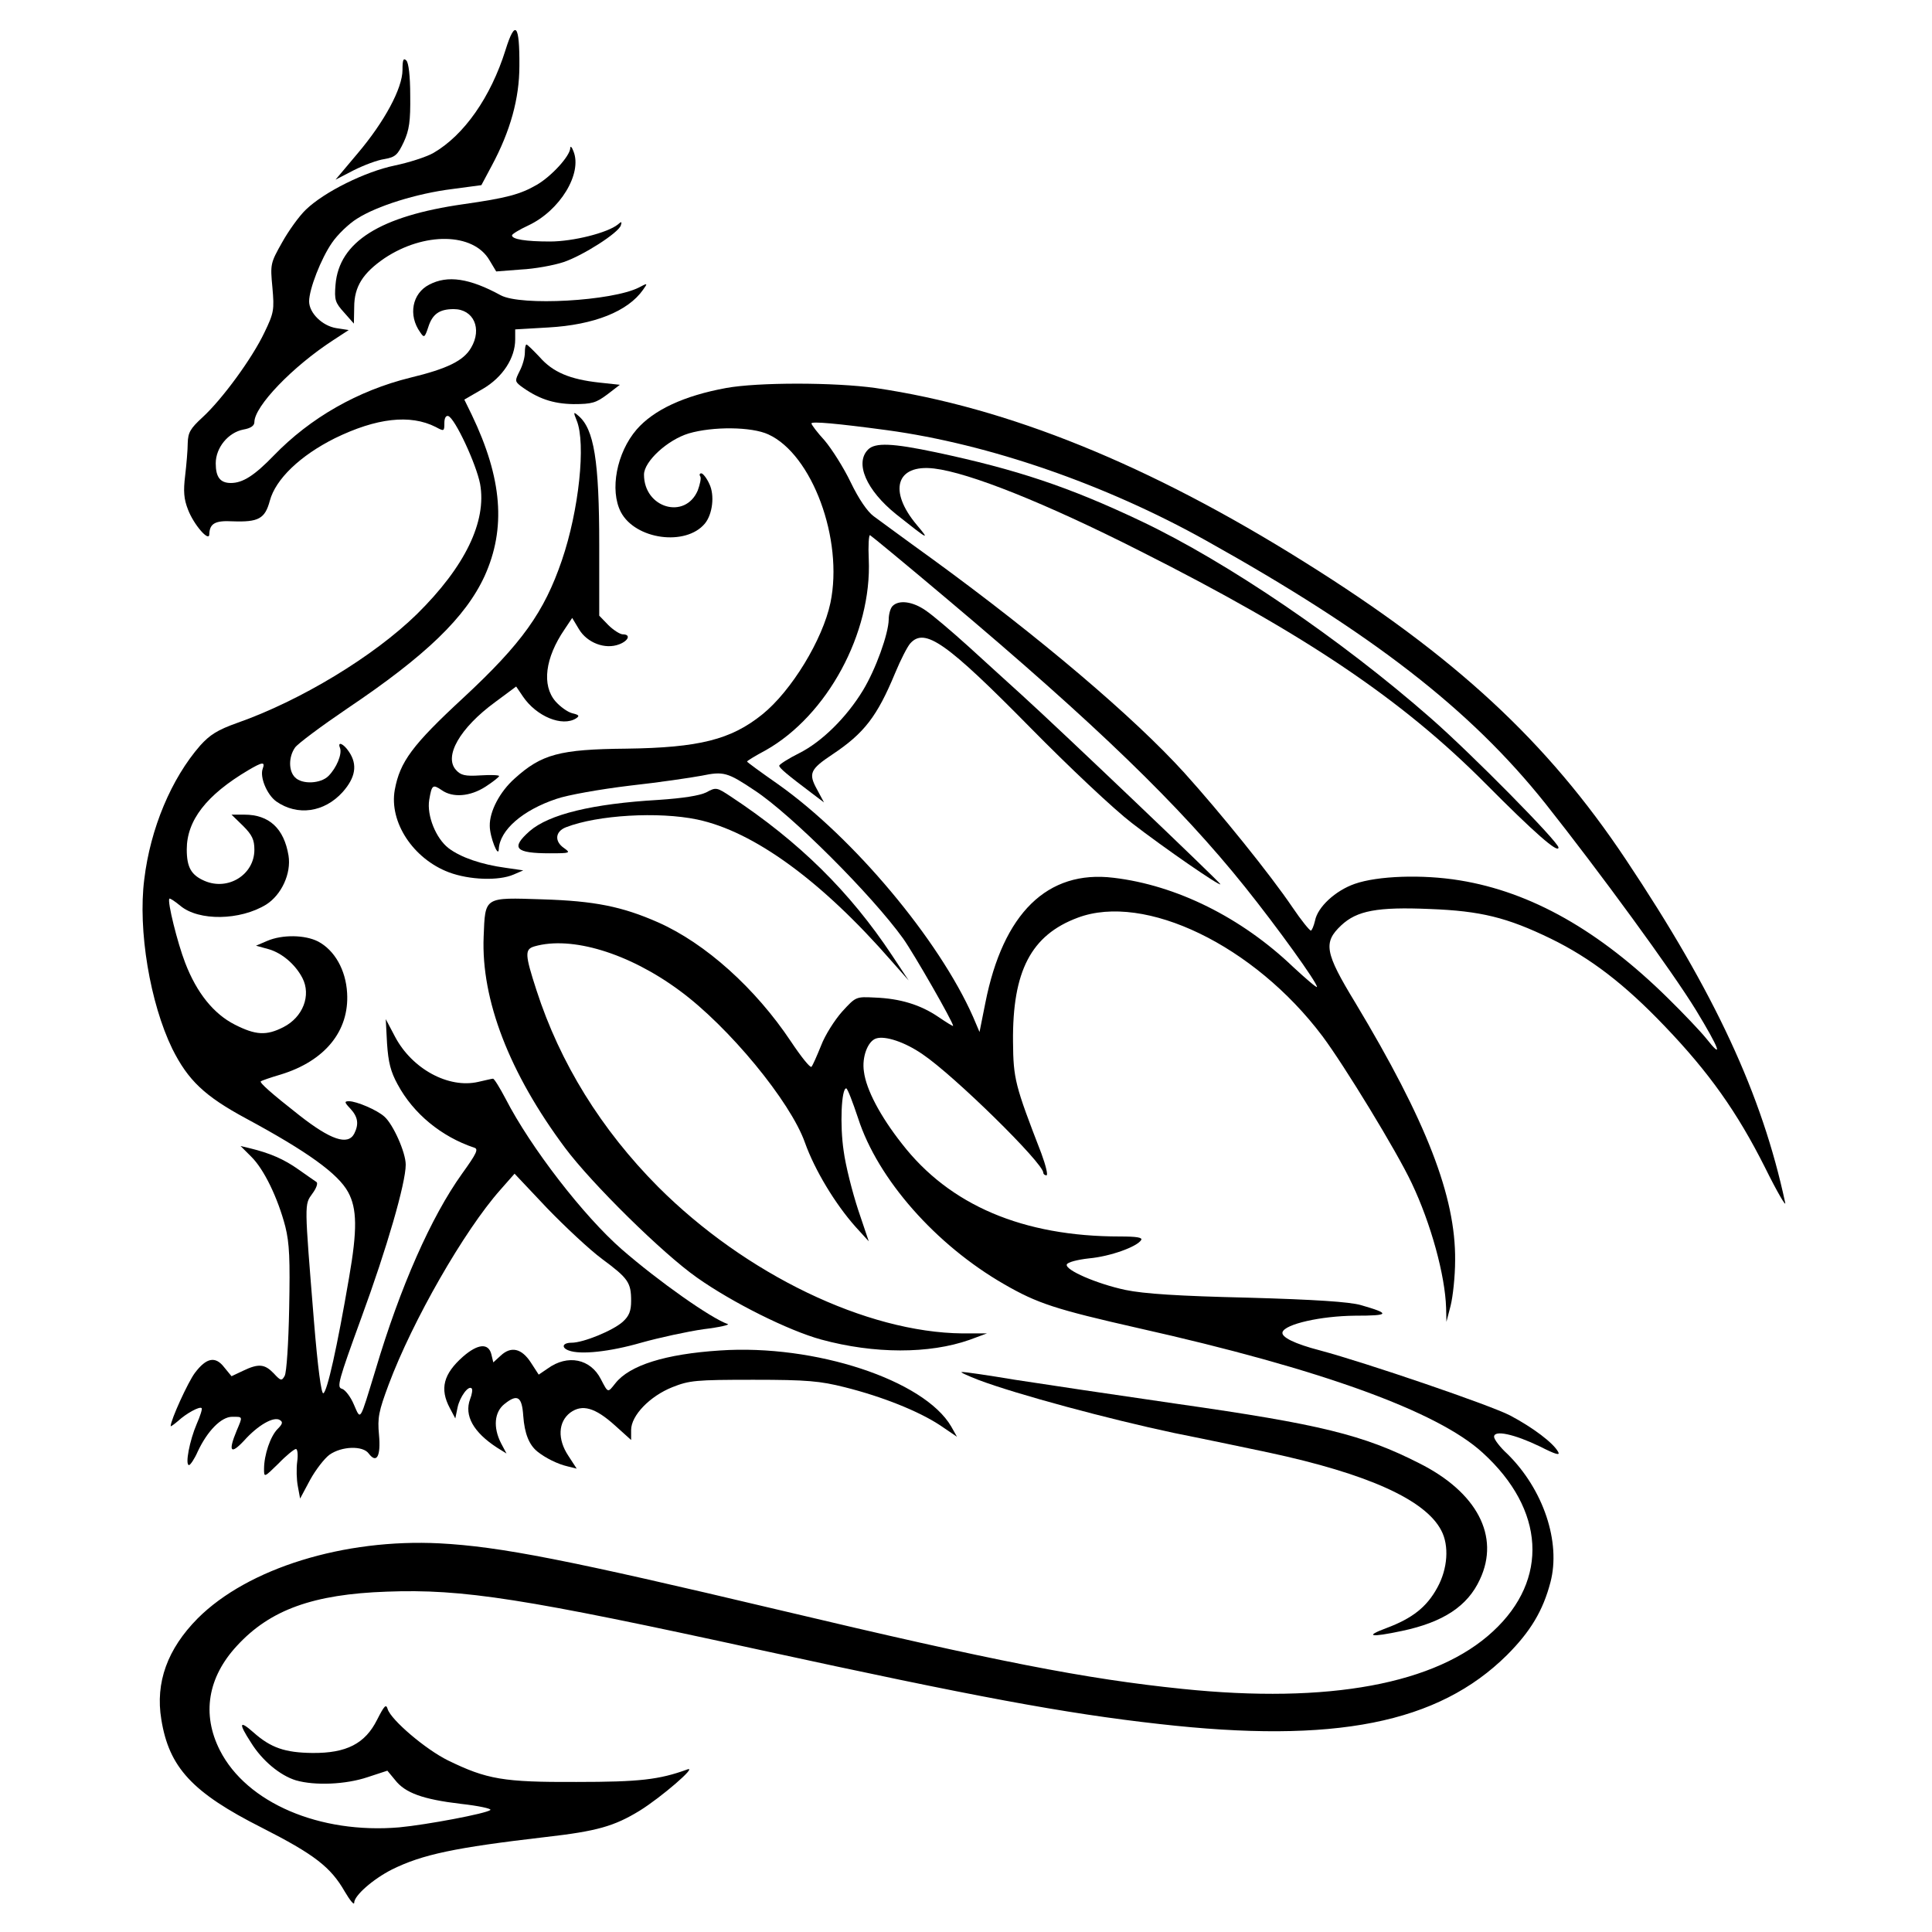 <?xml version="1.0" standalone="no"?>
<!DOCTYPE svg PUBLIC "-//W3C//DTD SVG 20010904//EN"
 "http://www.w3.org/TR/2001/REC-SVG-20010904/DTD/svg10.dtd">
<svg version="1.0" xmlns="http://www.w3.org/2000/svg"
 width="600pt" height="600pt" viewBox="0 0 600 600"
 preserveAspectRatio="xMidYMid meet">

<g transform="translate(0,600) scale(0.1,-0.1)"
fill="#000000" stroke="none">
<path d="M1570 5845 c-46 -147 -129 -265 -224 -320 -23 -13 -77 -30 -120 -39
-92 -19 -219 -82 -276 -137 -21 -20 -54 -66 -74 -102 -36 -64 -37 -67 -30
-140 6 -69 5 -78 -25 -140 -38 -80 -131 -207 -192 -263 -38 -35 -45 -47 -46
-80 0 -21 -4 -67 -8 -101 -6 -49 -4 -73 9 -106 18 -47 66 -102 66 -76 1 33 18
43 72 40 81 -3 101 8 116 64 18 67 94 140 202 194 129 63 234 75 313 35 26
-14 27 -14 27 12 0 16 5 24 12 22 21 -7 87 -149 99 -211 21 -117 -47 -257
-196 -404 -135 -132 -362 -269 -558 -338 -62 -22 -85 -37 -115 -70 -90 -103
-155 -258 -174 -416 -20 -158 18 -384 87 -526 49 -98 100 -147 230 -217 189
-102 285 -171 316 -228 28 -51 29 -117 3 -266 -37 -216 -68 -355 -80 -359 -6
-2 -17 77 -29 224 -30 371 -30 361 -5 396 12 16 18 32 13 36 -5 3 -30 21 -56
39 -45 32 -89 51 -151 66 l-29 7 33 -33 c40 -39 83 -129 106 -217 13 -52 15
-102 12 -255 -2 -106 -8 -199 -14 -209 -9 -16 -12 -16 -34 8 -28 29 -47 31
-95 8 l-36 -17 -23 28 c-27 35 -55 30 -91 -18 -21 -28 -75 -146 -75 -165 0 -2
10 5 23 16 26 24 67 46 73 40 3 -2 -4 -24 -15 -49 -22 -51 -37 -128 -24 -128
4 0 17 19 27 42 30 64 73 108 107 108 34 0 33 2 14 -43 -27 -65 -19 -76 23
-31 43 48 92 76 111 64 10 -6 9 -12 -7 -28 -22 -22 -42 -80 -42 -124 0 -27 0
-27 45 17 24 25 49 45 54 45 5 0 7 -18 4 -39 -3 -22 -2 -57 2 -77 l7 -38 31
58 c17 31 44 66 60 78 38 27 104 29 122 4 25 -33 38 -8 32 58 -5 53 -1 73 30
156 74 198 235 479 347 605 l44 50 101 -107 c56 -58 133 -130 171 -158 81 -60
90 -73 90 -130 0 -31 -6 -47 -26 -65 -30 -27 -122 -65 -159 -65 -28 0 -33 -15
-9 -24 36 -14 128 -4 225 24 57 16 145 35 194 42 50 6 83 14 75 16 -52 18
-214 132 -329 232 -118 103 -283 316 -361 468 -18 34 -35 62 -39 62 -3 0 -24
-5 -46 -10 -92 -21 -205 40 -258 140 l-29 55 4 -76 c4 -58 11 -87 33 -127 49
-91 136 -162 237 -196 15 -4 9 -17 -37 -81 -96 -134 -192 -351 -269 -610 -50
-163 -45 -157 -67 -107 -10 24 -27 46 -37 49 -17 4 -11 25 60 220 80 218 138
419 138 476 0 38 -39 125 -66 149 -23 21 -87 48 -110 48 -15 0 -15 -3 4 -23
24 -26 27 -48 12 -78 -20 -37 -73 -19 -170 57 -88 69 -125 102 -120 106 3 2
31 12 62 21 137 42 213 135 206 253 -4 72 -39 133 -90 160 -41 21 -111 22
-158 2 l-35 -15 40 -11 c41 -12 82 -47 104 -89 28 -54 2 -122 -59 -153 -53
-27 -86 -25 -151 8 -65 33 -118 98 -154 192 -24 62 -56 191 -49 199 2 2 17 -8
34 -22 57 -48 186 -46 267 4 47 30 78 96 69 152 -14 84 -60 127 -137 127 l-40
0 36 -35 c28 -28 35 -43 35 -74 0 -77 -81 -128 -154 -97 -42 18 -56 42 -56 98
0 90 61 169 191 246 44 26 53 27 45 5 -10 -26 13 -81 42 -102 66 -46 149 -34
206 29 40 45 47 85 20 125 -17 26 -37 34 -28 12 7 -19 -11 -62 -36 -87 -24
-24 -82 -27 -104 -4 -20 20 -20 63 0 92 8 12 82 67 163 122 244 164 367 283
426 411 67 148 55 303 -40 501 l-23 47 57 33 c62 36 101 96 101 154 l0 31 103
6 c142 8 247 50 294 117 15 21 15 22 -13 7 -83 -42 -366 -58 -429 -24 -97 53
-165 63 -222 33 -53 -27 -66 -95 -28 -148 12 -18 14 -17 25 16 13 41 35 56 79
56 62 0 89 -61 54 -120 -23 -40 -73 -65 -189 -93 -162 -40 -310 -124 -424
-242 -60 -62 -96 -85 -133 -85 -33 0 -47 18 -47 61 0 49 39 96 86 105 23 4 34
12 34 23 0 49 118 172 244 254 l49 32 -39 6 c-43 7 -84 47 -84 83 0 38 37 133
71 182 17 25 52 59 78 75 61 39 184 78 296 92 l90 12 32 60 c58 108 86 209 86
310 1 130 -13 146 -43 50z"/>
<path d="M1250 5783 c0 -57 -56 -161 -139 -259 l-69 -82 56 29 c32 16 74 32
96 35 34 6 41 13 60 53 17 37 21 65 20 144 0 61 -5 102 -12 109 -9 9 -12 3
-12 -29z"/>
<path d="M1771 5540 c-1 -25 -59 -88 -104 -114 -52 -30 -94 -41 -227 -60 -260
-37 -387 -117 -398 -250 -4 -48 -1 -56 27 -87 l30 -34 1 51 c0 64 27 106 94
152 123 82 276 80 326 -6 l21 -35 77 6 c42 2 102 13 132 23 60 20 171 91 178
114 4 12 2 13 -9 3 -32 -26 -139 -53 -211 -53 -76 0 -118 7 -118 19 0 4 23 18
51 31 98 46 168 161 140 230 -5 14 -10 18 -10 10z"/>
<path d="M1630 4905 c0 -15 -7 -40 -16 -57 -15 -30 -15 -32 2 -46 54 -40 101
-56 165 -57 58 0 70 4 105 30 l39 30 -65 7 c-90 10 -143 32 -184 79 -20 21
-38 39 -41 39 -3 0 -5 -11 -5 -25z"/>
<path d="M2255 4795 c-131 -24 -225 -68 -278 -129 -62 -72 -84 -188 -49 -256
45 -86 202 -107 261 -36 24 29 31 88 14 123 -8 18 -20 33 -25 33 -5 0 -7 -4
-3 -10 3 -5 -1 -24 -8 -43 -39 -92 -167 -55 -167 49 0 41 73 108 139 128 75
22 195 21 247 -3 136 -62 234 -326 193 -523 -24 -114 -121 -274 -212 -347 -97
-78 -196 -103 -422 -106 -207 -2 -263 -17 -347 -93 -46 -41 -78 -102 -77 -147
0 -34 27 -102 28 -72 3 59 74 121 179 156 34 12 136 30 227 41 91 10 192 25
224 31 68 14 80 11 165 -46 114 -75 364 -325 461 -460 34 -48 155 -259 155
-271 0 -2 -21 11 -46 28 -56 38 -119 57 -197 60 -59 3 -59 3 -102 -44 -23 -26
-53 -73 -65 -105 -13 -32 -26 -62 -30 -66 -4 -4 -32 31 -64 79 -110 165 -265
304 -411 369 -113 50 -199 67 -360 72 -183 6 -178 9 -183 -116 -8 -196 80
-424 253 -656 83 -111 303 -328 410 -403 109 -77 283 -164 385 -192 165 -45
336 -45 461 -1 l54 20 -76 0 c-299 3 -674 184 -945 455 -177 178 -305 385
-378 611 -36 111 -37 127 -6 136 115 33 293 -21 450 -137 153 -112 345 -345
390 -473 30 -84 93 -189 157 -261 l41 -45 -33 98 c-18 55 -39 137 -45 183 -12
80 -7 194 8 194 4 0 20 -42 37 -93 61 -189 241 -393 453 -515 104 -60 159 -78
419 -137 562 -126 928 -258 1068 -387 193 -176 206 -393 32 -554 -176 -164
-511 -226 -965 -179 -302 31 -578 85 -1252 245 -658 156 -866 197 -1055 207
-296 15 -595 -77 -751 -233 -94 -95 -132 -199 -113 -314 24 -149 96 -227 312
-336 163 -83 214 -122 258 -199 16 -27 29 -43 29 -34 0 22 58 73 117 103 95
47 195 68 478 101 158 18 212 33 292 82 66 41 180 139 148 128 -88 -32 -148
-39 -345 -39 -227 -1 -278 8 -399 67 -69 34 -176 125 -187 159 -5 17 -10 12
-33 -33 -37 -74 -95 -104 -201 -103 -85 1 -129 16 -183 64 -44 39 -47 29 -8
-31 35 -57 91 -103 140 -118 59 -17 155 -13 223 10 l61 20 24 -29 c31 -40 86
-60 204 -74 55 -6 96 -15 92 -19 -12 -11 -198 -46 -283 -54 -247 -21 -474 76
-557 239 -57 112 -38 227 53 325 103 112 237 160 465 168 237 9 427 -21 1164
-182 662 -144 940 -196 1235 -229 545 -62 866 2 1080 214 73 73 112 138 135
226 33 125 -22 289 -134 399 -23 21 -41 45 -41 53 0 22 63 8 142 -30 49 -25
64 -29 57 -17 -15 28 -79 76 -149 113 -61 32 -448 164 -590 202 -81 21 -122
42 -117 57 8 25 119 50 225 51 108 0 112 6 18 33 -36 10 -139 17 -351 23 -216
5 -322 12 -380 24 -89 19 -188 62 -182 79 2 7 33 15 69 19 66 6 149 36 162 57
5 8 -15 11 -66 11 -301 0 -529 97 -677 288 -67 85 -111 168 -118 224 -7 45 12
95 38 103 28 9 89 -11 144 -49 98 -66 375 -338 375 -368 0 -4 4 -8 10 -8 5 0
-2 30 -16 68 -82 212 -87 231 -88 347 -2 219 56 331 201 385 208 78 548 -86
760 -368 68 -91 231 -358 277 -456 60 -126 104 -287 107 -388 l1 -43 13 50 c7
28 14 91 14 141 2 198 -89 432 -310 800 -95 156 -100 187 -44 240 49 46 112
58 276 51 157 -6 239 -26 375 -92 123 -60 229 -141 354 -272 138 -144 225
-267 311 -438 38 -77 67 -126 63 -110 -72 336 -218 651 -495 1066 -244 366
-530 631 -997 923 -483 303 -923 481 -1333 541 -128 18 -366 18 -464 0z m500
-131 c316 -43 678 -168 991 -343 516 -288 820 -524 1053 -816 168 -212 394
-521 468 -642 73 -120 87 -158 31 -87 -17 21 -70 77 -118 124 -213 210 -425
330 -647 366 -116 19 -255 14 -326 -11 -60 -21 -115 -72 -123 -114 -4 -17 -10
-31 -13 -31 -4 0 -30 32 -57 72 -69 102 -224 294 -336 418 -157 173 -449 421
-784 665 -82 59 -163 119 -181 132 -19 14 -46 53 -71 105 -22 46 -59 104 -81
130 -23 25 -41 49 -41 53 0 7 79 0 235 -21z m187 -525 c462 -389 722 -641 924
-893 101 -126 224 -297 224 -311 0 -4 -33 24 -74 62 -161 154 -363 254 -558
277 -205 25 -343 -110 -398 -389 l-18 -90 -20 47 c-106 240 -372 557 -605 722
-53 37 -97 69 -97 71 0 2 26 18 58 35 191 108 330 364 320 593 -2 42 0 76 4
75 4 -2 112 -91 240 -199z"/>
<path d="M2696 4604 c-42 -42 -6 -126 87 -201 102 -81 106 -83 64 -33 -89 106
-64 189 54 175 109 -13 345 -107 639 -256 514 -259 815 -462 1075 -724 149
-150 225 -217 225 -197 0 17 -270 291 -397 402 -278 244 -631 484 -898 611
-225 107 -388 161 -637 214 -137 29 -190 31 -212 9z"/>
<path d="M2772 4118 c-7 -7 -12 -26 -12 -42 -1 -45 -40 -154 -80 -220 -51 -84
-128 -160 -198 -195 -34 -17 -62 -35 -62 -39 0 -7 25 -28 102 -86 l37 -28 -22
41 c-27 49 -21 62 48 108 99 66 139 118 195 253 17 41 38 82 47 92 45 50 112
3 373 -262 120 -122 259 -253 315 -296 101 -78 275 -198 275 -190 0 5 -500
482 -616 587 -39 35 -113 103 -166 151 -52 47 -112 98 -133 112 -40 28 -83 34
-103 14z"/>
<path d="M1791 4694 c29 -71 7 -279 -46 -434 -55 -161 -124 -258 -306 -427
-159 -147 -197 -199 -213 -286 -18 -100 57 -214 168 -256 64 -24 155 -27 201
-7 l30 13 -55 8 c-74 10 -139 32 -177 61 -39 30 -68 101 -60 150 8 47 11 49
39 30 34 -24 88 -20 136 11 23 15 42 30 42 33 0 3 -26 4 -58 2 -47 -3 -61 0
-76 17 -38 42 12 130 121 210 l66 49 21 -31 c42 -62 122 -95 165 -68 12 8 9
11 -12 16 -15 4 -38 21 -52 37 -43 50 -32 135 28 223 l24 36 21 -35 c25 -42
81 -64 125 -47 29 11 37 31 11 31 -8 0 -29 13 -45 29 l-28 29 0 218 c0 263
-16 362 -65 403 -15 13 -16 12 -5 -15z"/>
<path d="M2193 3539 c-21 -10 -72 -18 -146 -23 -208 -12 -342 -45 -402 -97
-60 -53 -45 -69 63 -69 63 0 65 1 44 16 -31 21 -28 52 6 65 98 38 287 49 407
24 176 -37 387 -191 604 -440 l53 -60 -51 77 c-131 198 -289 354 -501 494 -44
29 -46 30 -77 13z"/>
<path d="M1438 1787 c-61 -54 -73 -100 -41 -160 l17 -32 7 34 c7 33 34 70 44
59 3 -3 1 -18 -5 -33 -19 -51 10 -103 84 -151 l29 -18 -17 32 c-25 49 -21 97
11 122 40 32 54 23 58 -37 4 -55 18 -90 44 -111 25 -20 63 -39 94 -46 l28 -7
-26 40 c-34 51 -32 105 6 134 37 27 77 16 139 -40 l50 -45 0 31 c0 45 58 105
128 133 53 21 72 23 252 23 168 0 207 -4 283 -23 116 -29 229 -74 296 -118
l53 -36 -18 32 c-84 144 -423 256 -718 236 -170 -11 -281 -46 -325 -102 -24
-30 -22 -31 -45 13 -32 63 -103 78 -165 33 l-28 -19 -24 37 c-29 45 -62 52
-94 22 l-23 -21 -6 25 c-9 36 -42 33 -88 -7z"/>
<path d="M3040 1714 c120 -45 403 -121 605 -164 110 -22 243 -50 295 -61 308
-66 487 -147 536 -242 25 -47 20 -119 -12 -177 -33 -61 -78 -96 -158 -126 -70
-26 -51 -30 48 -9 128 27 204 77 242 160 63 134 -9 271 -189 361 -173 88 -308
121 -750 184 -194 28 -421 62 -505 75 -84 14 -158 25 -165 24 -7 0 17 -11 53
-25z"/>
</g>
</svg>
